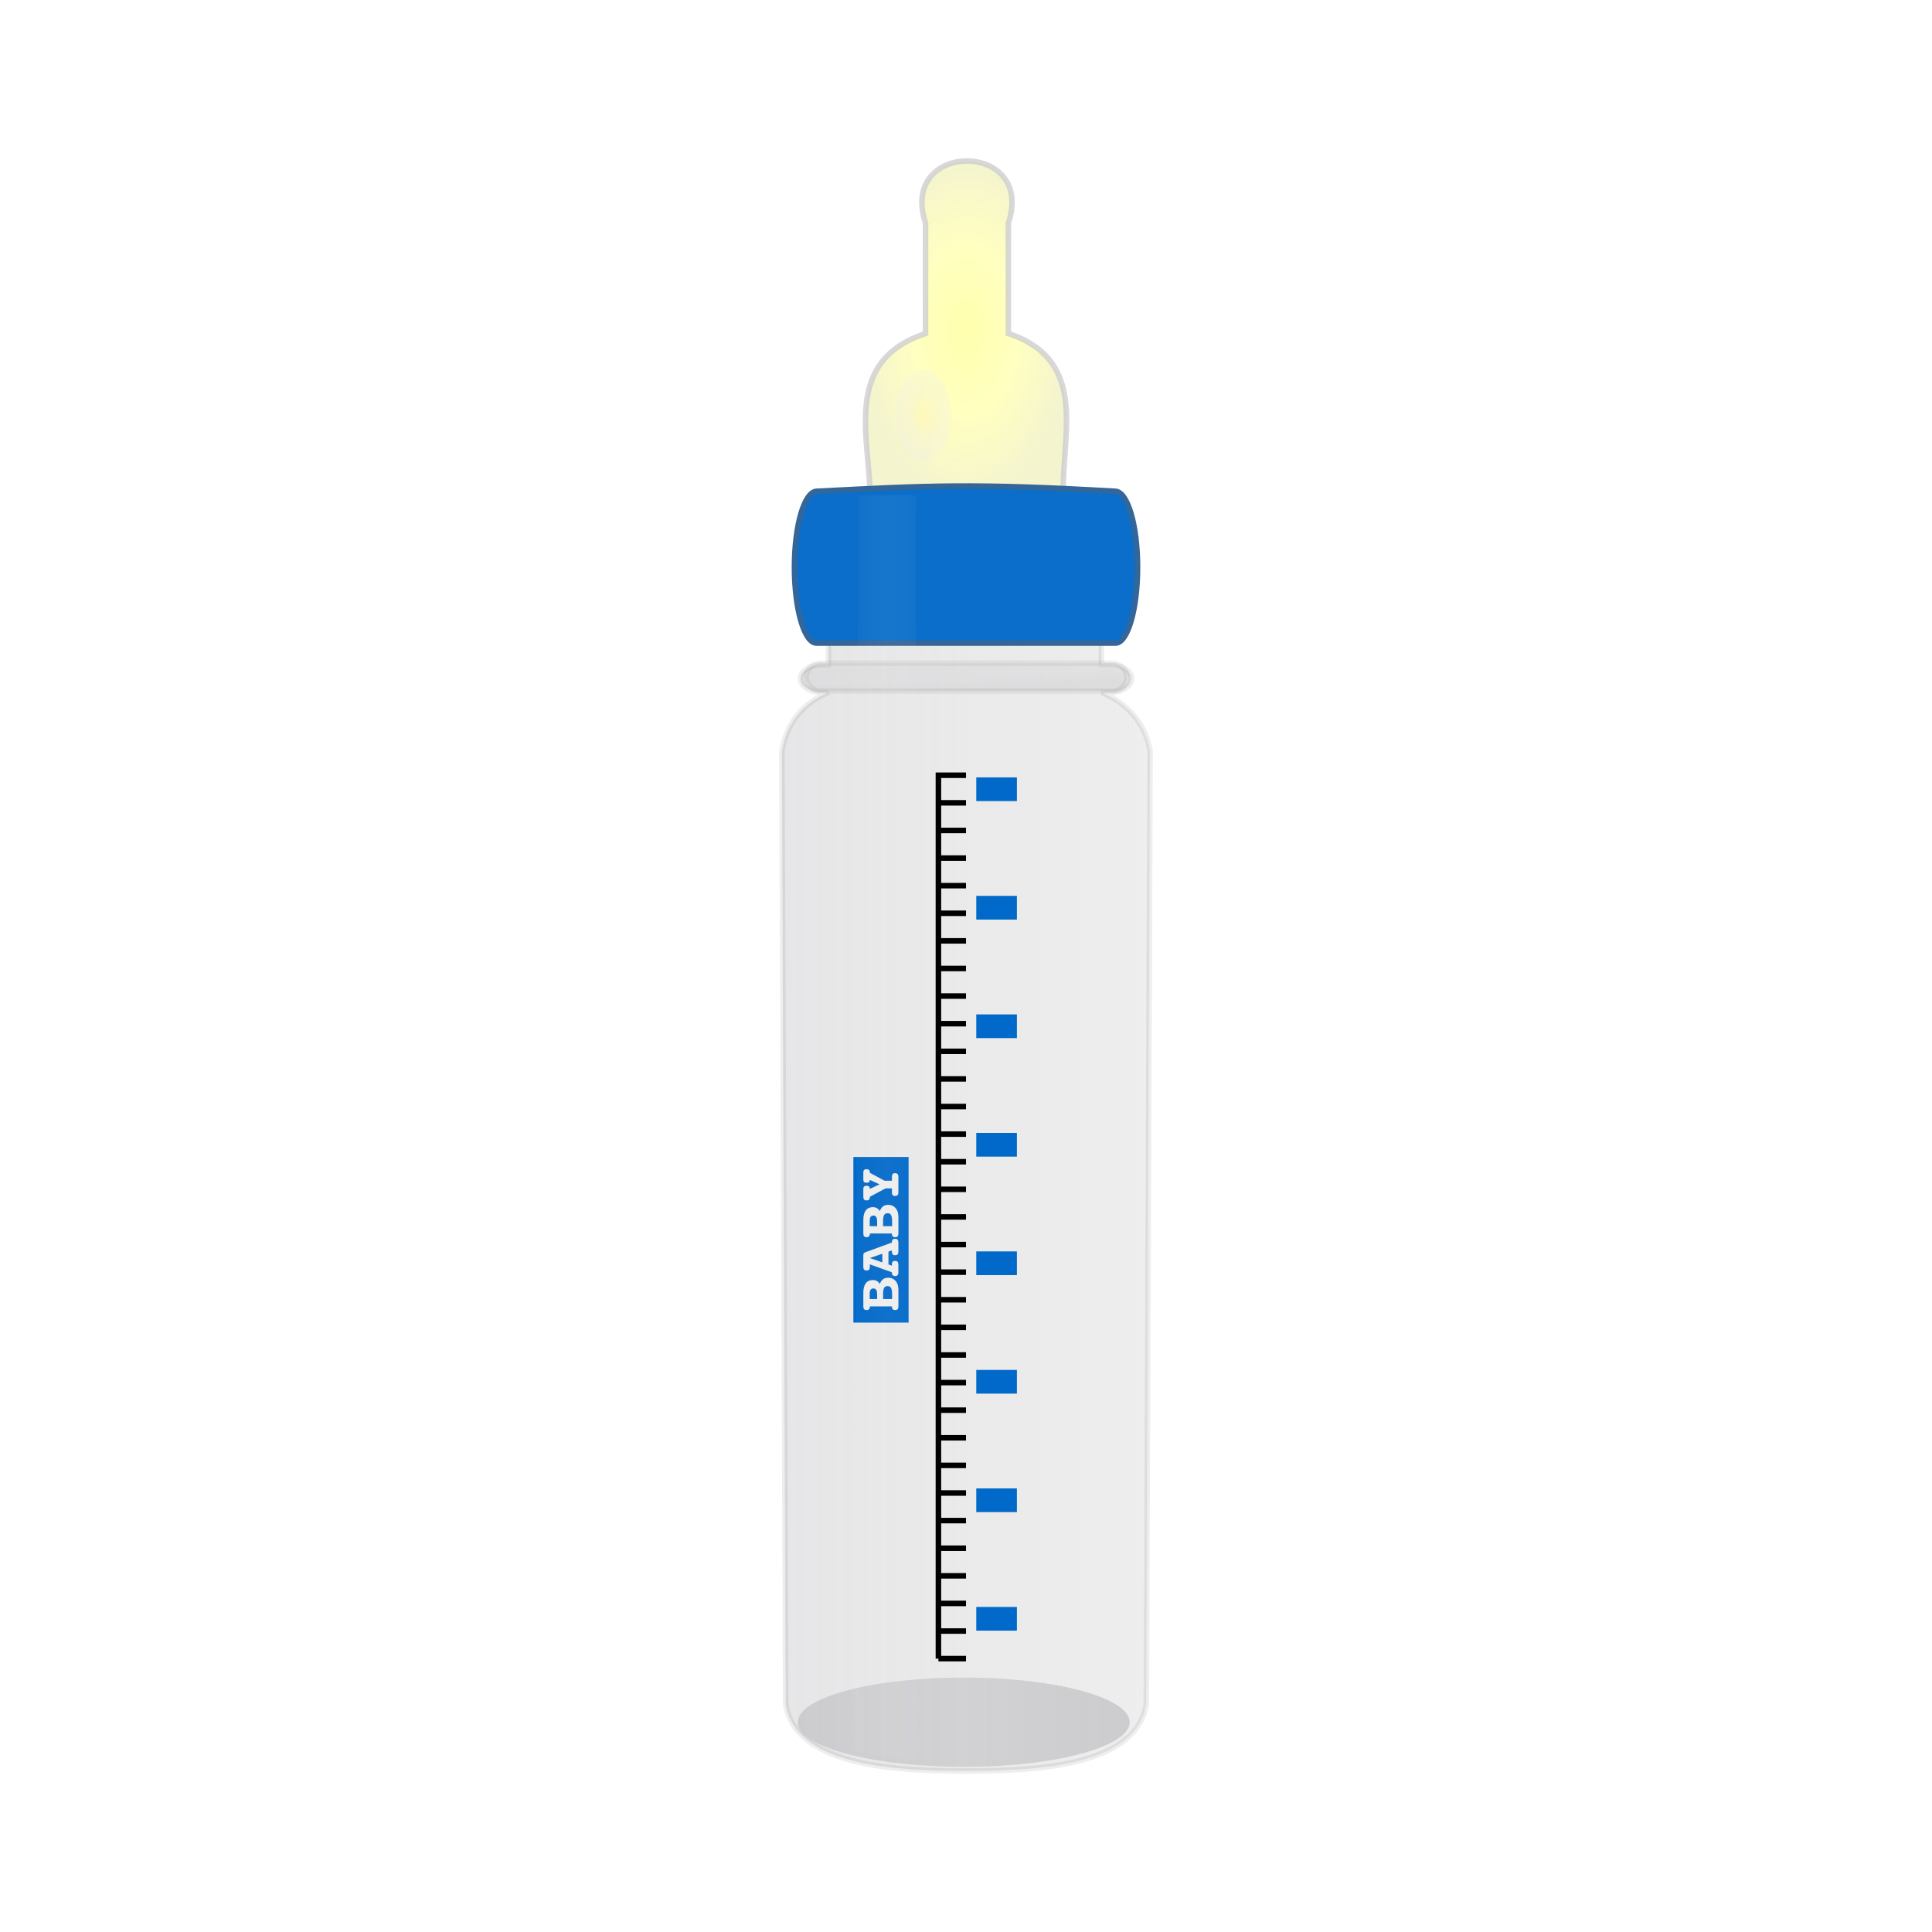 <svg:svg xmlns:dc="http://purl.org/dc/elements/1.1/" xmlns:ns1="http://sodipodi.sourceforge.net/DTD/sodipodi-0.dtd" xmlns:ns2="http://www.inkscape.org/namespaces/inkscape" xmlns:ns3="http://www.w3.org/1999/xlink" xmlns:ns5="http://creativecommons.org/ns#" xmlns:rdf="http://www.w3.org/1999/02/22-rdf-syntax-ns#" xmlns:svg="http://www.w3.org/2000/svg" height="553.979" id="svg2" version="1.1" viewBox="-221.299 -45.372 553.979 553.979" width="553.979" ns1:docname="biberon2.svg" ns2:version="0.48.2 r9819">
  <svg:title id="title4126">Biberon</svg:title>
  <svg:defs id="defs4">
    <svg:linearGradient id="linearGradient3944">
      <svg:stop id="stop3946" offset="0" style="stop-color:#cccccf;stop-opacity:.489" />
      <svg:stop id="stop3952" offset=".5" style="stop-color:#d7d7d9;stop-opacity:.522" />
      <svg:stop id="stop3948" offset="1" style="stop-color:#cccccc;stop-opacity:.326" />
    </svg:linearGradient>
    <svg:filter color-interpolation-filters="sRGB" id="filter3974" ns2:collect="always">
      <svg:feGaussianBlur id="feGaussianBlur3976" stdDeviation="0.16" ns2:collect="always" />
    </svg:filter>
    <svg:radialGradient cx="280.82" cy="233.22" gradientTransform="matrix(1 0 0 1.618 0 -144.14)" gradientUnits="userSpaceOnUse" id="radialGradient4014" r="5.051" ns2:collect="always">
      <svg:stop id="stop4010" offset="0" style="stop-color:#fff8b2;stop-opacity:.759" />
      <svg:stop id="stop4012" offset="1" style="stop-color:#eeeeee;stop-opacity:.241" />
    </svg:radialGradient>
    <svg:filter color-interpolation-filters="sRGB" id="filter4030" ns2:collect="always">
      <svg:feGaussianBlur id="feGaussianBlur4032" stdDeviation="0.72" ns2:collect="always" />
    </svg:filter>
    <svg:linearGradient gradientTransform="matrix(1 0 0 8.01 -9.091 -1715.1)" gradientUnits="userSpaceOnUse" id="linearGradient4051" x1="274.64" x2="285.54" y1="259.06" y2="259.06" ns2:collect="always">
      <svg:stop id="stop4047" offset="0" style="stop-color:#eeeeee;stop-opacity:.369" />
      <svg:stop id="stop4053" offset=".5" style="stop-color:#eeeeee;stop-opacity:.702" />
      <svg:stop id="stop4049" offset="1" style="stop-color:#eeeeee;stop-opacity:.433" />
    </svg:linearGradient>
    <svg:filter color-interpolation-filters="sRGB" height="1.013" id="filter4055" width="1.266" x="-.133" y="-.006" ns2:collect="always">
      <svg:feGaussianBlur id="feGaussianBlur4057" stdDeviation="0.603" ns2:collect="always" />
    </svg:filter>
    <svg:linearGradient gradientTransform="matrix(1.583 0 0 1.583 -145.68 -108.24)" gradientUnits="userSpaceOnUse" id="linearGradient4132" x1="285.37" x2="285.12" y1="281.87" y2="277.07" ns2:collect="always" ns3:href="#linearGradient3944" />
    <svg:radialGradient cx="285" cy="216.74" gradientTransform="matrix(1.583 0 0 2.635 -145.68 -336.11)" gradientUnits="userSpaceOnUse" id="radialGradient4184" r="18.704" ns2:collect="always">
      <svg:stop id="stop3990" offset="0" style="stop-color:#ffff99" />
      <svg:stop id="stop3996" offset=".5" style="stop-color:#ffffb1" />
      <svg:stop id="stop3992" offset="1" style="stop-color:#f1f1c3" />
    </svg:radialGradient>
    <svg:linearGradient gradientTransform="matrix(1.583 0 0 1.583 -145.68 -108.24)" gradientUnits="userSpaceOnUse" id="linearGradient4187" x1="251.16" x2="318.84" y1="375.22" y2="375.22" ns2:collect="always" ns3:href="#linearGradient3944" />
  </svg:defs>
  <ns1:namedview bordercolor="#666666" borderopacity="1.0" fit-margin-bottom="0" fit-margin-left="0" fit-margin-right="0" fit-margin-top="0" id="base" pagecolor="#ffffff" showgrid="false" ns2:current-layer="layer1" ns2:cx="-124.822" ns2:cy="266.91291" ns2:document-units="px" ns2:pageopacity="0.0" ns2:pageshadow="2" ns2:snap-grids="false" ns2:window-height="1026" ns2:window-maximized="1" ns2:window-width="1614" ns2:window-x="66" ns2:window-y="24" ns2:zoom="1.4">
    <ns2:grid empspacing="5" enabled="true" id="grid3033" snapvisiblegridlinesonly="true" type="xygrid" visible="true" />
  </ns1:namedview>
  <svg:g id="layer1" transform="translate(-249.82 -185.61)" ns2:groupmode="layer" ns2:label="Calque 1">
    <svg:path d="m314.92 470.39a30.052 5.682 0 1 1 -60.104 0 30.052 5.682 0 1 1 60.104 0z" id="path3934" style="filter:url(#filter3974);fill:#cccccf" transform="matrix(1.583 0 0 2.252 -146.08 -425.26)" ns1:cx="284.86301" ns1:cy="470.38806" ns1:rx="30.052038" ns1:ry="5.6821079" ns1:type="arc" />
    <svg:path d="m304.72 323.51-38.639 0.544v6.827h-1.732c-3.507 0-6.333 1.765-6.333 3.958s2.826 3.958 6.333 3.958h1.732c-6.594 2.614-12.035 8.281-13.358 16.92l1.088 273.09c2.827 18.659 34.264 19.024 49.77 19.245h3.859c15.506-0.221 46.943-0.587 49.77-19.245l1.088-273.09c-1.323-8.639-7.357-14.306-13.951-16.92h2.325c3.507 0 6.333-1.765 6.333-3.958 0-2.193-2.826-3.958-6.333-3.958h-2.325v-6.827l-38.045-0.544h-1.583z" id="path3037" style="stroke-opacity:.068;stroke:#000000;stroke-width:1.583px;fill:url(#linearGradient4187)" ns2:connector-curvature="0" />
    <svg:path d="m278.08 283.37c-0.284-18.491-7.916-39.579 15.831-47.494v-31.663c-7.916-23.747 31.663-23.747 23.747 0v31.663c23.747 7.916 14.838 29.878 15.831 47.494z" id="path3809" style="opacity:.8;stroke-opacity:.953;stroke:#cccccf;stroke-width:1.583px;fill:url(#radialGradient4184)" ns1:nodetypes="ccccccc" ns2:connector-curvature="0" />
    <svg:path d="m297.6 615.83v-253.3h7.916" id="path3836" style="stroke:#000000;stroke-width:1.583px;fill:none" ns2:connector-curvature="0" />
    <svg:path d="m305.51 370.44h-7.916" id="path3838" style="stroke:#000000;stroke-width:1.583px;fill:none" ns2:connector-curvature="0" />
    <svg:path d="m297.6 378.36h7.916" id="path3840" style="stroke:#000000;stroke-width:1.583px;fill:none" ns2:connector-curvature="0" />
    <svg:path d="m297.6 386.28h7.916" id="path3842" style="stroke:#000000;stroke-width:1.583px;fill:none" ns2:connector-curvature="0" />
    <svg:path d="m297.6 394.19h7.916" id="path3844" style="stroke:#000000;stroke-width:1.583px;fill:none" ns2:connector-curvature="0" />
    <svg:path d="m297.6 402.11h7.916" id="path3846" style="stroke:#000000;stroke-width:1.583px;fill:none" ns2:connector-curvature="0" />
    <svg:path d="m297.6 410.02h7.916" id="path3848" style="stroke:#000000;stroke-width:1.583px;fill:none" ns2:connector-curvature="0" />
    <svg:path d="m297.6 417.94h7.916" id="path3850" style="stroke:#000000;stroke-width:1.583px;fill:none" ns2:connector-curvature="0" />
    <svg:path d="m297.6 425.85h7.916" id="path3852" style="stroke:#000000;stroke-width:1.583px;fill:none" ns2:connector-curvature="0" />
    <svg:path d="m297.6 433.77h7.916" id="path3854" style="stroke:#000000;stroke-width:1.583px;fill:none" ns2:connector-curvature="0" />
    <svg:path d="m297.6 441.69h7.916" id="path3856" style="stroke:#000000;stroke-width:1.583px;fill:none" ns2:connector-curvature="0" />
    <svg:path d="m297.6 449.6h7.916" id="path3858" style="stroke:#000000;stroke-width:1.583px;fill:none" ns2:connector-curvature="0" />
    <svg:path d="m297.6 457.52h7.916" id="path3860" style="stroke:#000000;stroke-width:1.583px;fill:none" ns2:connector-curvature="0" />
    <svg:path d="m297.6 465.43h7.916" id="path3862" style="stroke:#000000;stroke-width:1.583px;fill:none" ns2:connector-curvature="0" />
    <svg:path d="m297.6 473.35h7.916" id="path3864" style="stroke:#000000;stroke-width:1.583px;fill:none" ns2:connector-curvature="0" />
    <svg:path d="m297.6 481.26h7.916" id="path3866" style="stroke:#000000;stroke-width:1.583px;fill:none" ns2:connector-curvature="0" />
    <svg:path d="m297.6 489.18h7.916" id="path3868" style="stroke:#000000;stroke-width:1.583px;fill:none" ns2:connector-curvature="0" />
    <svg:path d="m297.6 497.1h7.916" id="path3870" style="stroke:#000000;stroke-width:1.583px;fill:none" ns2:connector-curvature="0" />
    <svg:path d="m297.6 505.01h7.916" id="path3872" style="stroke:#000000;stroke-width:1.583px;fill:none" ns2:connector-curvature="0" />
    <svg:path d="m297.6 512.93h7.916" id="path3874" style="stroke:#000000;stroke-width:1.583px;fill:none" ns2:connector-curvature="0" />
    <svg:path d="m297.6 520.84h7.916" id="path3876" style="stroke:#000000;stroke-width:1.583px;fill:none" ns2:connector-curvature="0" />
    <svg:path d="m297.6 528.76h7.916" id="path3878" style="stroke:#000000;stroke-width:1.583px;fill:none" ns2:connector-curvature="0" />
    <svg:path d="m297.6 536.68h7.916" id="path3880" style="stroke:#000000;stroke-width:1.583px;fill:none" ns2:connector-curvature="0" />
    <svg:path d="m297.6 544.59h7.916" id="path3882" style="stroke:#000000;stroke-width:1.583px;fill:none" ns2:connector-curvature="0" />
    <svg:path d="m297.6 552.51h7.916" id="path3884" style="stroke:#000000;stroke-width:1.583px;fill:none" ns2:connector-curvature="0" />
    <svg:path d="m297.6 560.42h7.916" id="path3886" style="stroke:#000000;stroke-width:1.583px;fill:none" ns2:connector-curvature="0" />
    <svg:path d="m297.6 568.34h7.916" id="path3888" style="stroke:#000000;stroke-width:1.583px;fill:none" ns2:connector-curvature="0" />
    <svg:path d="m297.6 576.25h7.916" id="path3890" style="stroke:#000000;stroke-width:1.583px;fill:none" ns2:connector-curvature="0" />
    <svg:path d="m297.6 584.17h7.916" id="path3892" style="stroke:#000000;stroke-width:1.583px;fill:none" ns2:connector-curvature="0" />
    <svg:path d="m297.6 592.09h7.916" id="path3894" style="stroke:#000000;stroke-width:1.583px;fill:none" ns2:connector-curvature="0" />
    <svg:path d="m297.6 600h7.916" id="path3896" style="stroke:#000000;stroke-width:1.583px;fill:none" ns2:connector-curvature="0" />
    <svg:path d="m297.6 607.92h7.916" id="path3898" style="stroke:#000000;stroke-width:1.583px;fill:none" ns2:connector-curvature="0" />
    <svg:path d="m297.6 615.83h7.916" id="path3900" style="stroke:#000000;stroke-width:1.583px;fill:none" ns2:connector-curvature="0" />
    <svg:path d="m273.22 471.99v47.494h15.831v-47.494h-15.831z" id="path3902" style="fill:#0169c9" ns2:connector-curvature="0" />
    <svg:g id="text3904" style="fill:#eeeeee" transform="matrix(0 -1.583 1.583 0 -145.68 -108.24)">
      <svg:path d="m-391.25 272.78h0.373c0.669 0 1.25-0.033 1.777-0.428 0.45-0.34 0.691-0.845 0.691-1.404 0-0.768-0.351-1.25-1.13-1.536 0.472-0.274 0.713-0.702 0.713-1.262 0-1.097-0.768-1.722-2.304-1.722h-2.468c-0.45 0-0.669 0.154-0.669 0.592 0 0.384 0.208 0.592 0.581 0.592h0.088v3.993h-0.088c-0.373 0-0.581 0.197-0.581 0.581 0 0.439 0.219 0.592 0.669 0.592h2.348m-1.02-3.85v-1.349h0.889c0.702 0 1.031 0.186 1.031 0.669 0 0.527-0.395 0.68-1.207 0.68h-0.713m0 2.709v-1.635h0.856c0.987 0 1.492 0.154 1.492 0.823 0 0.636-0.516 0.812-1.547 0.812h-0.801" id="path4060" style="fill:#eeeeee" ns2:connector-curvature="0" />
      <svg:path d="m-386.23 271.6 0.23-0.625h2.315l0.219 0.625h-0.186c-0.45 0-0.68 0.132-0.68 0.581 0 0.45 0.23 0.592 0.68 0.592h1.613c0.45 0 0.68-0.143 0.68-0.592 0-0.384-0.208-0.581-0.592-0.581h-0.088l-1.7-4.651c-0.143-0.395-0.186-0.527-0.669-0.527h-2.007c-0.461 0-0.68 0.154-0.68 0.592 0 0.45 0.219 0.592 0.669 0.592h0.439l-1.437 3.993h-0.088c-0.384 0-0.592 0.197-0.592 0.581 0 0.45 0.23 0.592 0.68 0.592h1.382c0.45 0 0.68-0.143 0.68-0.592 0-0.45-0.23-0.581-0.68-0.581h-0.186m0.603-1.733 0.779-2.26 0.779 2.26h-1.558" id="path4062" style="fill:#eeeeee" ns2:connector-curvature="0" />
      <svg:path d="m-378.05 272.78h0.373c0.669 0 1.25-0.033 1.777-0.428 0.45-0.34 0.691-0.845 0.691-1.404 0-0.768-0.351-1.25-1.13-1.536 0.472-0.274 0.713-0.702 0.713-1.262 0-1.097-0.768-1.722-2.304-1.722h-2.468c-0.45 0-0.669 0.154-0.669 0.592 0 0.384 0.208 0.592 0.581 0.592h0.088v3.993h-0.088c-0.373 0-0.581 0.197-0.581 0.581 0 0.439 0.219 0.592 0.669 0.592h2.348m-1.02-3.85v-1.349h0.889c0.702 0 1.031 0.186 1.031 0.669 0 0.527-0.395 0.68-1.207 0.68h-0.713m0 2.709v-1.635h0.856c0.987 0 1.492 0.154 1.492 0.823 0 0.636-0.516 0.812-1.547 0.812h-0.801" id="path4064" style="fill:#eeeeee" ns2:connector-curvature="0" />
      <svg:path d="m-373.75 267.61 1.525 2.83v1.163h-0.702c-0.45 0-0.669 0.132-0.669 0.581 0 0.45 0.219 0.592 0.669 0.592h2.775c0.461 0 0.68-0.176 0.68-0.592 0-0.45-0.219-0.581-0.669-0.581h-0.702v-1.316l1.437-2.677h0.088c0.373 0 0.57-0.208 0.57-0.592 0-0.45-0.208-0.592-0.658-0.592h-1.218c-0.395 0-0.581 0.143-0.581 0.592 0 0.384 0.165 0.592 0.494 0.592h0.022l-0.801 1.744-0.834-1.744h0.055c0.34 0 0.516-0.197 0.516-0.592 0-0.45-0.197-0.592-0.592-0.592h-1.404c-0.439 0-0.658 0.143-0.658 0.592 0 0.384 0.197 0.592 0.57 0.592h0.088" id="path4066" style="fill:#eeeeee" ns2:connector-curvature="0" />
    </svg:g>
    <svg:g id="g3924" transform="matrix(1.583 0 0 1.583 -143.68 -105.04)">
      <svg:rect height="4.293" id="rect3908" rx="0" ry="3.35" style="fill:#0169c9" width="7.36" x="285.62" y="295.76" />
      <svg:rect height="4.293" id="rect3910" rx="0" ry="3.35" style="fill:#0169c9" width="7.36" x="285.62" y="403.09" />
      <svg:rect height="4.293" id="rect3912" rx="0" ry="3.35" style="fill:#0169c9" width="7.36" x="285.62" y="381.62" />
      <svg:rect height="4.293" id="rect3914" rx="0" ry="3.35" style="fill:#0169c9" width="7.36" x="285.62" y="360.16" />
      <svg:rect height="4.293" id="rect3916" rx="0" ry="3.35" style="fill:#0169c9" width="7.36" x="285.62" y="338.69" />
      <svg:rect height="4.293" id="rect3918" rx="0" ry="3.35" style="fill:#0169c9" width="7.36" x="285.62" y="317.22" />
      <svg:rect height="4.293" id="rect3920" rx="0" ry="3.35" style="fill:#0169c9" width="7.36" x="285.62" y="446.02" />
      <svg:rect height="4.293" id="rect3922" rx="0" ry="3.35" style="fill:#0169c9" width="7.36" x="285.62" y="424.55" />
    </svg:g>
    <svg:path d="m262.65 281.11c32.149-1.66 45.092-2.334 85.721 0 3.501 0.201 6.33 9.709 6.33 21.768 0 12.06-2.823 21.768-6.33 21.768h-85.721c-3.507 0-6.33-9.709-6.33-21.768 0-12.06 2.828-21.587 6.33-21.768z" id="rect3039" style="stroke-linejoin:round;stroke:#336699;stroke-linecap:round;stroke-width:1.583;fill:#0a6eca" ns1:nodetypes="sssssss" ns2:connector-curvature="0" />
    <svg:rect height="7.996" id="rect3978" rx="3.999" ry="5.051" style="stroke:#000000;stroke-width:1.583;stroke-opacity:.057;fill:url(#linearGradient4132)" width="91.955" x="259.72" y="330.4" />
    <svg:path d="m285.87 233.22a5.051 8.172 0 1 1 -10.102 0 5.051 8.172 0 1 1 10.102 0z" id="path3998" style="fill:url(#radialGradient4014)" transform="matrix(1.583 0 0 1.583 -151.28 -109.84)" ns1:cx="280.82242" ns1:cy="233.21956" ns1:rx="5.0507627" ns1:ry="8.1723061" ns1:type="arc" />
    <svg:path d="m284.5 272.72-24.406 0.344v4.312h-1.094c-2.215 0-4 1.115-4 2.5s1.785 2.5 4 2.5h1.094c-4.165 1.651-7.602 5.231-8.438 10.688l0.688 172.5c1.786 11.786 21.643 12.016 31.438 12.156h2.438c9.795-0.14 29.652-0.371 31.438-12.156l0.688-172.5c-0.835-5.457-4.647-9.036-8.812-10.688h1.469c2.215 0 4-1.115 4-2.5s-1.785-2.5-4-2.5h-1.469v-4.312l-24.031-0.344h-1z" id="path4024" style="opacity:.031;filter:url(#filter4030);stroke:#000000;stroke-width:1.6;fill:none" transform="matrix(1.544 0 0 1.573 -134.82 -104.35)" ns2:connector-curvature="0" />
    <svg:path d="m265.55 244.68-0.653 230.64 11.546 1.686-0.536-232.32z" id="path4035" style="opacity:.294;filter:url(#filter4055);fill:url(#linearGradient4051)" transform="matrix(1.583 0 0 1.562 -145.68 -99.995)" ns1:nodetypes="ccccc" ns2:connector-curvature="0" />
  </svg:g>
</svg:svg>